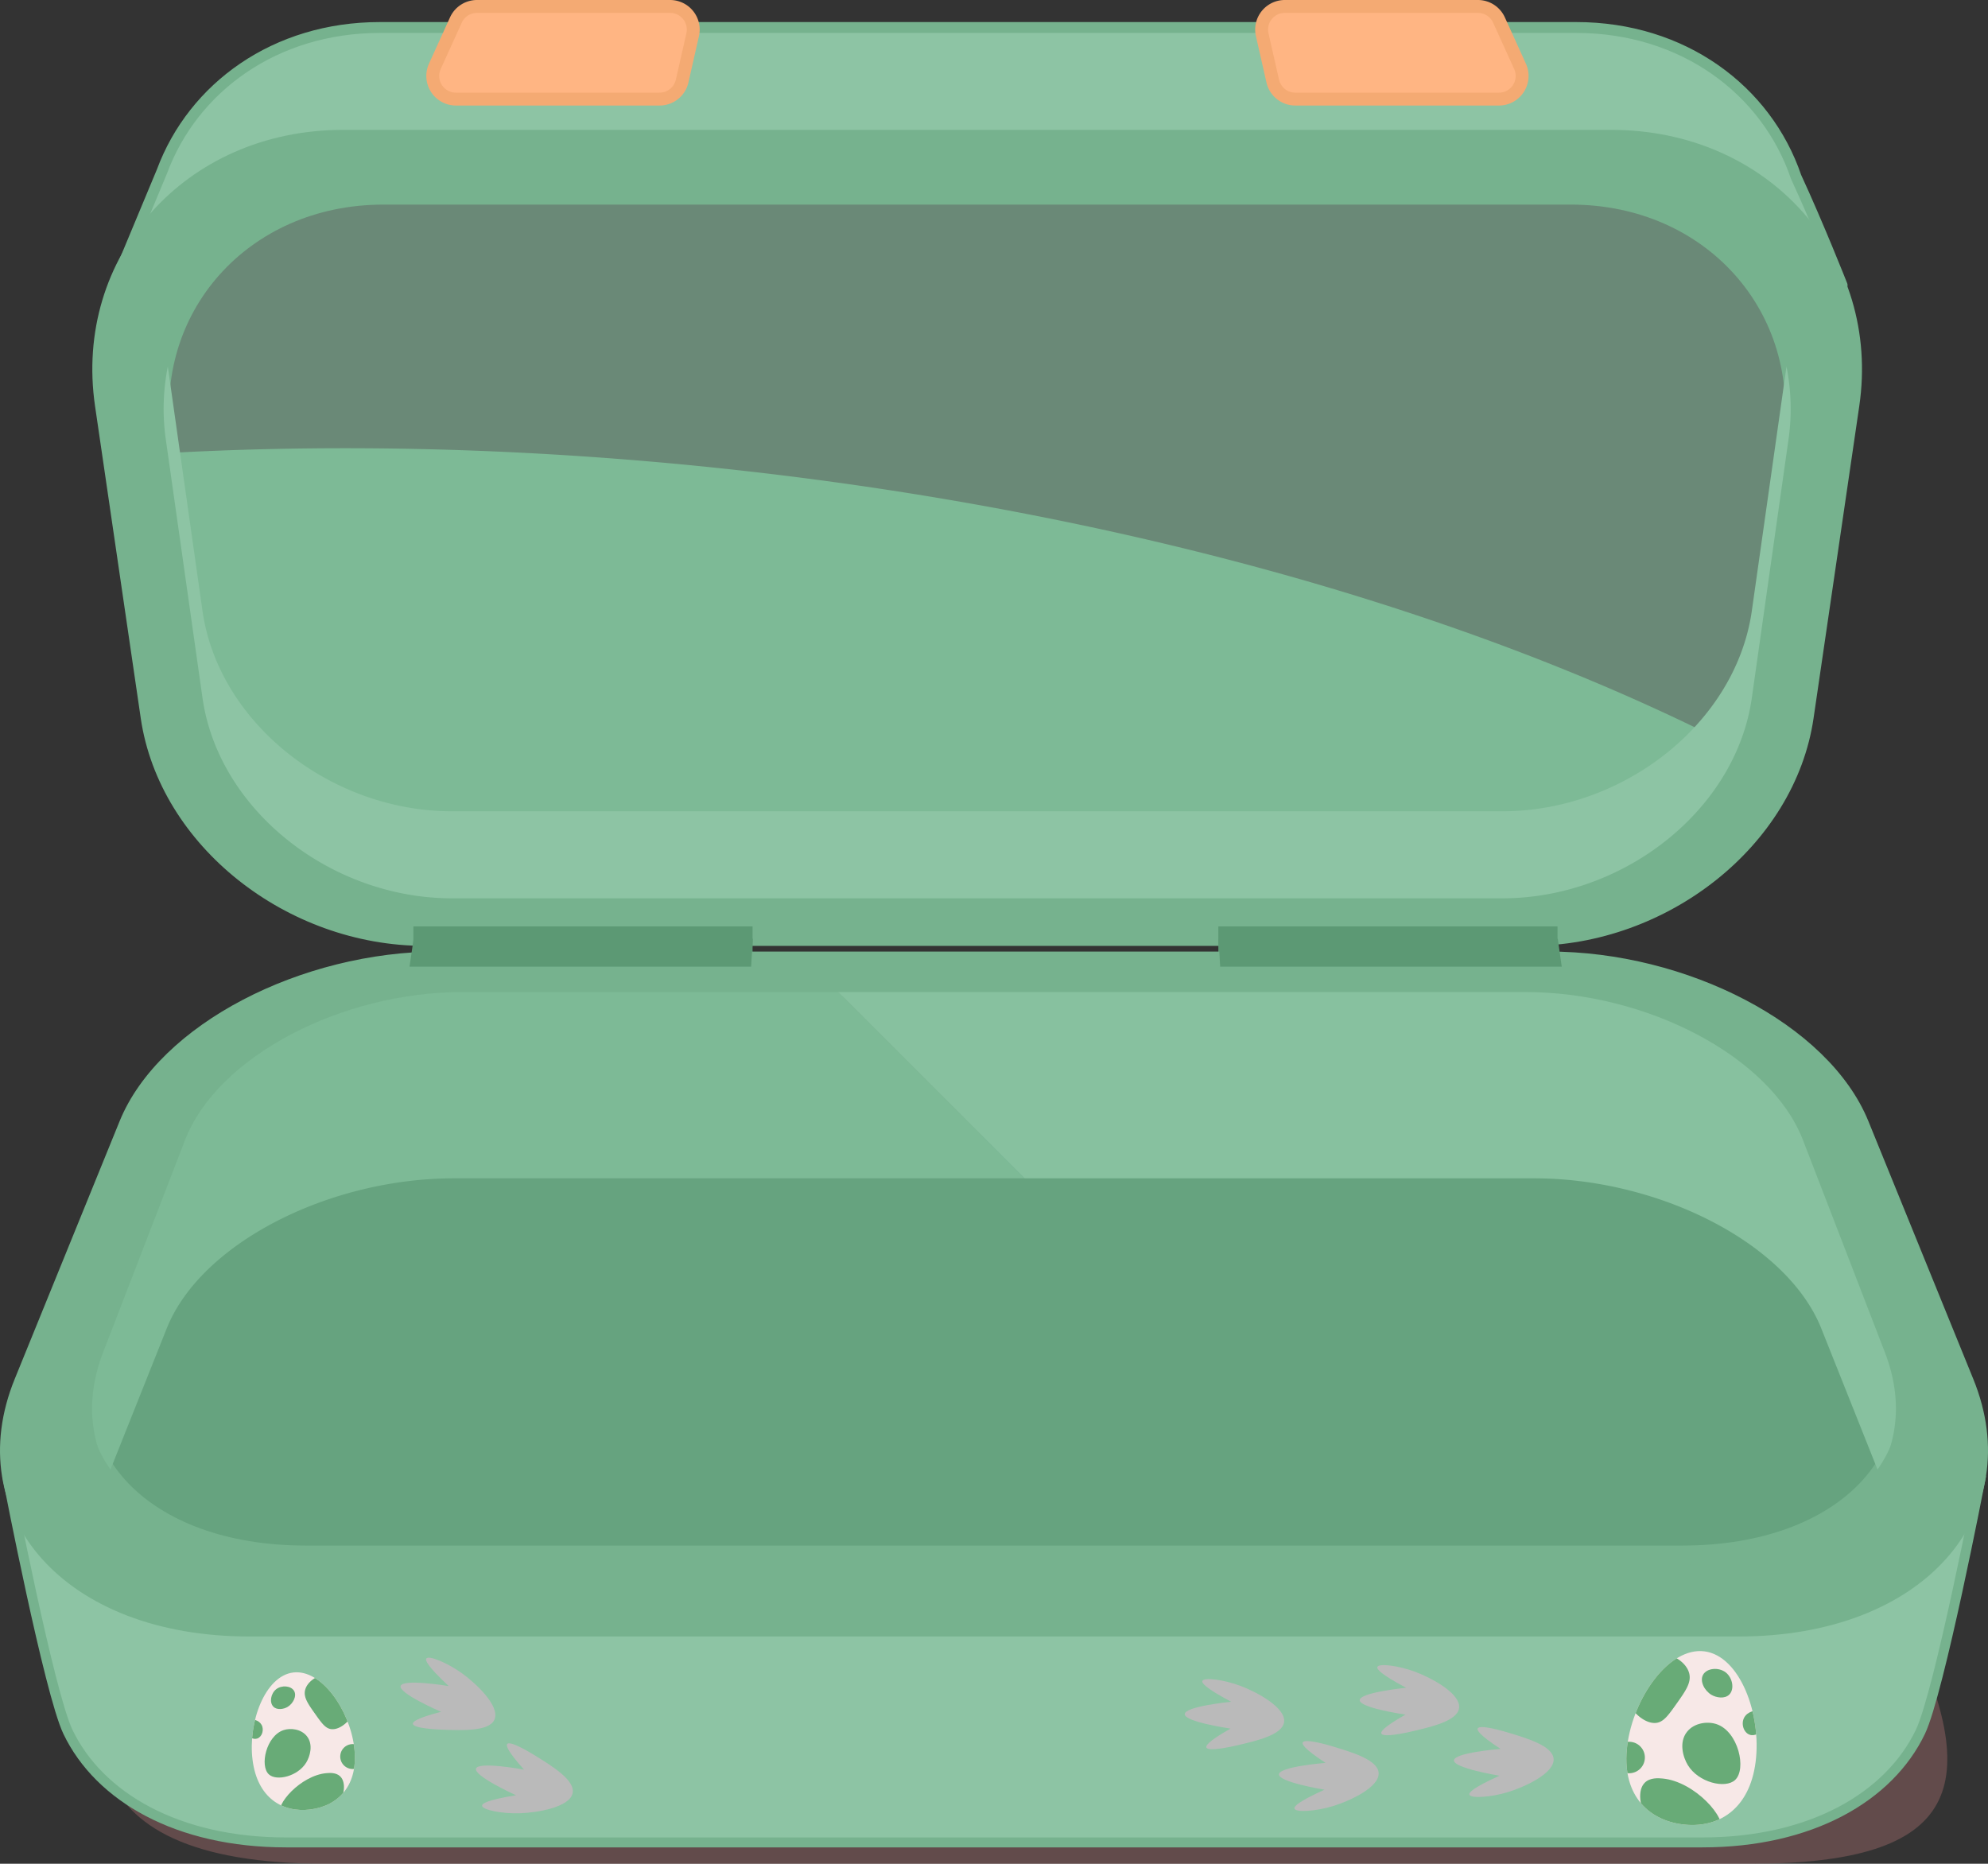 <svg xmlns="http://www.w3.org/2000/svg" xmlns:xlink="http://www.w3.org/1999/xlink" viewBox="0 0 948.139 888.861"><rect x="0" y="0" width="948.139" height="888.861" fill="#333333" stroke="none"/><defs><style>.cls-1,.cls-14,.cls-17,.cls-8{fill:none;}.cls-2{isolation:isolate;}.cls-3{fill:#a36c6c;opacity:0.42;}.cls-11,.cls-12,.cls-4{fill:#8dc4a4;}.cls-12,.cls-13,.cls-14,.cls-15,.cls-17,.cls-4,.cls-5,.cls-8{stroke:#76b28e;}.cls-12,.cls-13,.cls-14,.cls-15,.cls-17,.cls-4,.cls-5,.cls-8,.cls-9{stroke-miterlimit:10;}.cls-4,.cls-5,.cls-8{stroke-width:5.188px;}.cls-13,.cls-5{fill:#76b28e;}.cls-6{fill:#7dba96;}.cls-7{fill:#595959;opacity:0.5;}.cls-22,.cls-7{mix-blend-mode:overlay;}.cls-9{fill:#ffb583;stroke:#f4aa73;stroke-width:6.148px;}.cls-10{fill:#5c9974;}.cls-12{stroke-width:4.74px;}.cls-13,.cls-14,.cls-15{stroke-width:4.816px;}.cls-15{fill:#66a37f;}.cls-16{fill:#87c19f;}.cls-17{stroke-width:4.816px;}.cls-18{fill:#f7e8e7;}.cls-19{clip-path:url(#clip-path);}.cls-20{fill:#68ab77;}.cls-21{clip-path:url(#clip-path-2);}.cls-22{fill:#bababa;}</style><clipPath id="clip-path"><path class="cls-1" d="M120.457,839.362c2.286,18.038,14.231,25.305,27.615,23.609,13.384-1.696,23.139-11.712,20.854-29.751S153.179,795.952,139.795,797.648C126.411,799.344,118.172,821.323,120.457,839.362Z"/></clipPath><clipPath id="clip-path-2"><path class="cls-1" d="M837.313,840.253c-2.888,22.788-17.978,31.968-34.887,29.825-16.909-2.143-29.232-14.796-26.345-37.584S795.975,785.413,812.884,787.556C829.792,789.698,840.201,817.465,837.313,840.253Z"/></clipPath></defs><g class="cls-2"><g id="Layer_2" data-name="Layer 2"><g id="box_4-success"><path class="cls-3" d="M802.662,613.967H188.538c-45.33,0-68.492,25.611-80.903,51.346L71.324,740.605c-38.207,79.225-44.126,148.256,84.107,148.256H835.065c100.255,0,111.65-37.074,73.442-116.299l-32.641-60.619C863.455,686.208,847.992,613.967,802.662,613.967Z"/><path class="cls-4" d="M856.61,84.384c-14.126-41.503-53.926-71.267-104.839-71.267h-570.618c-49.794,0-88.957,28.47-103.87,68.547l-22.65,54.359,17.845,2.208,34.102,4.219,754.168-6.278,17.811-.148S867.096,107.012,856.61,84.384Z"/><path class="cls-5" d="M768.433,64.529H163.641c-74.032,0-125.909,59.366-115.742,128.794l21.793,148.815c8.722,59.558,68.355,106.372,132.86,106.372H729.522c64.506,0,124.139-46.814,132.86-106.372l21.793-148.815C894.342,123.896,842.465,64.529,768.433,64.529Z"/><path class="cls-6" d="M749.253,94.989H182.82c-66.288,0-112.739,53.157-103.635,115.322l17.438,122.872c7.81,53.328,61.205,95.245,118.963,95.245H716.488c57.758,0,111.153-41.917,118.963-95.245l17.438-122.872C861.992,148.145,815.541,94.989,749.253,94.989Z"/><path class="cls-7" d="M80.002,216.069C325.717,202.411,619.4,249.396,828.691,357.028a96.201,96.201,0,0,0,6.759-23.846L852.889,210.31c9.104-62.165-37.347-115.322-103.635-115.322H182.82c-66.288,0-112.739,53.157-103.635,115.322Z"/><path class="cls-8" d="M749.253,94.989H182.82c-66.288,0-112.739,53.157-103.635,115.322l17.438,122.872c7.81,53.328,61.205,95.245,118.963,95.245H716.488c57.758,0,111.153-41.917,118.963-95.245l17.438-122.872C861.992,148.145,815.541,94.989,749.253,94.989Z"/><path class="cls-9" d="M314.562,47.258H217.441a11.044,11.044,0,0,1-10.055-15.613l10.041-22.096a11.044,11.044,0,0,1,10.055-6.475h92.101a11.044,11.044,0,0,1,10.77,13.491l-5.02,22.096A11.044,11.044,0,0,1,314.562,47.258Z"/><rect class="cls-10" x="581.069" y="441.819" width="161.768" height="18.622"/><rect class="cls-10" x="197.155" y="441.819" width="161.768" height="18.622"/><path class="cls-11" d="M835.451,291.675c-7.81,53.328-61.205,95.245-118.963,95.245H215.586c-57.758,0-111.153-41.917-118.963-95.245L80.037,174.811A103.302,103.302,0,0,0,79.185,210.31L96.623,333.182c7.81,53.328,61.205,95.245,118.963,95.245h500.902c57.758,0,111.153-41.917,118.963-95.245L852.889,210.31a103.302,103.302,0,0,0-.853-35.499Z"/><path class="cls-9" d="M617.779,47.258h97.122A11.044,11.044,0,0,0,724.955,31.645l-10.041-22.096a11.044,11.044,0,0,0-10.055-6.475H612.759A11.044,11.044,0,0,0,601.989,16.565l5.02,22.096A11.044,11.044,0,0,0,617.779,47.258Z"/><path class="cls-12" d="M3.962,706.423S23.452,807.34,32.423,826.007c14.952,31.11,52.339,52.672,104.002,52.672H811.873c51.663,0,89.05-21.561,104.002-52.672,8.971-18.666,28.461-119.583,28.461-119.583Z"/><path class="cls-13" d="M118.78,778.056l710.579,0c86.981,0,135.071-56.712,109.538-119.465L888.867,535.634c-18.418-45.266-85.329-79.417-150.125-79.417l-529.344,0c-64.796,0-131.707,34.151-150.125,79.417L9.243,658.591C-16.291,721.343,31.8,778.056,118.78,778.056Z"/><path class="cls-14" d="M145.733,748.591l656.674,0c76.848,0,120.303-49.588,98.679-104.804L862.05,542.625C846.014,501.712,786.034,470.719,727.572,470.719l-507.005,0c-58.462,0-118.442,30.993-134.477,71.906L47.054,643.787C25.429,699.003,68.885,748.591,145.733,748.591Z"/><polygon class="cls-10" points="197.269 447.707 359.037 447.707 358.226 461.025 195.317 461.025 197.269 447.707"/><polygon class="cls-10" points="581.183 447.707 742.951 447.707 744.847 461.025 581.938 461.025 581.183 447.707"/><path class="cls-15" d="M145.733,739.518l656.674,0c76.848,0,120.303-47.611,98.678-100.625l-39.036-97.128c-16.035-39.282-76.015-69.039-134.477-69.039l-507.005,0c-58.462,0-118.442,29.757-134.477,69.039L47.054,638.893C25.429,691.907,68.885,739.518,145.733,739.518Z"/><path class="cls-6" d="M220.567,472.727c-58.462,0-118.442,29.757-134.477,69.039L47.054,638.893c-8.182,20.058-7.041,39.339,1.693,55.564a64.231,64.231,0,0,0,3.943,6.385L79.624,633.281c16.433-40.588,77.474-71.316,136.874-71.316H488.622L399.384,472.727Z"/><path class="cls-16" d="M868.515,633.281l26.933,67.561a64.219,64.219,0,0,0,3.943-6.385c8.734-16.225,9.875-35.507,1.693-55.564l-39.036-97.128c-16.035-39.282-76.015-69.039-134.477-69.039H399.383L488.622,561.965H731.641C791.042,561.965,852.083,592.693,868.515,633.281Z"/><path class="cls-17" d="M145.733,748.591l656.674,0c76.848,0,120.303-49.588,98.679-104.804L862.05,542.625C846.014,501.712,786.034,470.719,727.572,470.719l-507.005,0c-58.462,0-118.442,30.993-134.477,71.906L47.054,643.787C25.429,699.003,68.885,748.591,145.733,748.591Z"/><path class="cls-18" d="M120.457,839.362c2.286,18.038,14.231,25.305,27.615,23.609,13.384-1.696,23.139-11.712,20.854-29.751S153.179,795.952,139.795,797.648C126.411,799.344,118.172,821.323,120.457,839.362Z"/><g class="cls-19"><path class="cls-20" d="M160.958,798.772c-6.602-1.91-14.208,2.133-15.445,7.251-.834,3.449,1.411,6.617,4.816,11.422,3.088,4.358,4.877,6.882,7.652,7.212,5.443.647,13.169-7.334,11.996-15.477A12.976,12.976,0,0,0,160.958,798.772Z"/><path class="cls-20" d="M131.744,805.602c2.638-2.049,7.086-1.667,8.529.844,1.412,2.457-.544,6.099-3.126,7.615-1.891,1.111-5.029,1.617-6.751-.107C128.358,811.915,129.16,807.609,131.744,805.602Z"/><path class="cls-20" d="M135.182,825.139c3.45-1.166,8.488-.535,11.198,2.913,3.136,3.99,1.464,9.601-.334,12.556-4.007,6.582-14.134,9.002-17.816,5.627C123.766,842.142,126.995,827.906,135.182,825.139Z"/><path class="cls-20" d="M172.892,834.077a5.937,5.937,0,1,0-.667,8.026A6.157,6.157,0,0,0,172.892,834.077Z"/><path class="cls-20" d="M155.589,845.654c1.571-.144,4.722-.39,6.695,1.558,2.983,2.946,1.731,9.383-.511,13.059-5.986,9.813-25.554,10.635-28.18,5.496C130.989,860.673,143.522,846.762,155.589,845.654Z"/><path class="cls-20" d="M118.504,820.755c1.984-1.365,5.057-.287,6.251,1.855,1.302,2.336.251,5.728-2.062,6.518-1.945.665-4.174-.719-5.127-2.479C116.571,824.812,116.671,822.017,118.504,820.755Z"/></g><path class="cls-18" d="M837.313,840.253c-2.888,22.788-17.978,31.968-34.887,29.825-16.909-2.143-29.232-14.796-26.345-37.584S795.975,785.413,812.884,787.556C829.792,789.698,840.201,817.465,837.313,840.253Z"/><g class="cls-21"><path class="cls-20" d="M786.148,788.975c8.341-2.413,17.949,2.694,19.511,9.161,1.053,4.358-1.783,8.359-6.084,14.429-3.901,5.505-6.162,8.695-9.667,9.111-6.876.817-16.636-9.265-15.154-19.552A16.392,16.392,0,0,1,786.148,788.975Z"/><path class="cls-20" d="M823.055,797.604c-3.333-2.589-8.952-2.106-10.775,1.067-1.784,3.104.687,7.705,3.949,9.62,2.389,1.403,6.354,2.042,8.529-.135C827.333,805.579,826.32,800.14,823.055,797.604Z"/><path class="cls-20" d="M818.711,822.286c-4.358-1.473-10.722-.676-14.146,3.679-3.962,5.04-1.85,12.129.422,15.862,5.062,8.316,17.855,11.373,22.507,7.108C833.133,843.766,829.055,825.781,818.711,822.286Z"/><path class="cls-20" d="M771.073,833.577a7.501,7.501,0,1,1,.843,10.139A7.778,7.778,0,0,1,771.073,833.577Z"/><path class="cls-20" d="M792.931,848.203c-1.985-.182-5.965-.493-8.457,1.968-3.769,3.721-2.187,11.854.645,16.498,7.562,12.397,32.282,13.435,35.6,6.943C824.009,867.176,808.175,849.603,792.931,848.203Z"/><path class="cls-20" d="M839.781,816.748c-2.506-1.725-6.389-.363-7.897,2.343-1.645,2.951-.317,7.236,2.605,8.234,2.457.84,5.273-.908,6.477-3.131C842.223,821.872,842.097,818.341,839.781,816.748Z"/></g><path class="cls-22" d="M719.158,854.699c7.801-2.377,22.429-8.963,21.799-15.962-.55-6.109-12.47-9.676-22.095-12.556-1.646-.493-13.158-3.937-14.116-1.821-.271.599-.1,2.535,10.919,9.722-1.366.111-22.084,1.86-22.236,5.476-.151,3.617,20.365,7.092,21.713,7.315-12.859,5.827-14.612,8.038-14.331,9C701.381,857.824,711.059,857.167,719.158,854.699Z"/><path class="cls-22" d="M675.136,797.382c7.631,2.876,21.803,10.393,20.723,17.336-.943,6.061-13.069,8.851-22.859,11.103-1.674.385-13.385,3.079-14.204.905-.232-.615.064-2.536,11.524-8.996-1.356-.199-21.918-3.282-21.836-6.9.083-3.619,20.78-5.762,22.14-5.898-12.456-6.645-14.063-8.965-13.72-9.907C657.599,793.115,667.214,794.396,675.136,797.382Z"/><path class="cls-22" d="M247.933,864.782c8.15-.27,23.987-2.83,25.197-9.752,1.056-6.043-9.529-12.583-18.075-17.864-1.462-.903-11.684-7.219-13.158-5.424-.417.508-.755,2.422,8.02,12.224-1.348-.248-21.81-3.939-22.895-.487-1.086,3.454,17.824,12.137,19.068,12.703-13.931,2.288-16.198,3.967-16.177,4.969C229.955,863.183,239.471,865.062,247.933,864.782Z"/><path class="cls-22" d="M220.308,797.998c6.622,4.759,18.356,15.699,15.509,22.123-2.485,5.608-14.919,5.153-24.959,4.785-1.717-.063-13.725-.503-13.951-2.815-.064-.655.721-2.433,13.465-5.695-1.258-.544-20.314-8.862-19.294-12.334,1.02-3.474,21.564-.167,22.912.055-10.302-9.652-11.252-12.309-10.676-13.13C204.481,789.324,213.433,793.057,220.308,797.998Z"/><path class="cls-22" d="M635.707,861.366c7.801-2.377,22.429-8.963,21.799-15.962-.55-6.109-12.47-9.676-22.095-12.556-1.646-.493-13.158-3.937-14.116-1.821-.271.599-.1,2.535,10.919,9.722-1.366.111-22.084,1.86-22.236,5.476-.151,3.617,20.365,7.092,21.713,7.315-12.859,5.827-14.612,8.038-14.331,9C617.93,864.491,627.608,863.835,635.707,861.366Z"/><path class="cls-22" d="M591.685,804.049c7.631,2.876,21.803,10.393,20.723,17.336-.943,6.061-13.069,8.851-22.859,11.103-1.674.385-13.385,3.079-14.204.905-.232-.615.064-2.536,11.524-8.996-1.356-.199-21.918-3.282-21.836-6.9.083-3.619,20.78-5.762,22.14-5.898-12.456-6.645-14.063-8.965-13.72-9.907C574.148,799.783,583.763,801.063,591.685,804.049Z"/></g></g></g></svg>